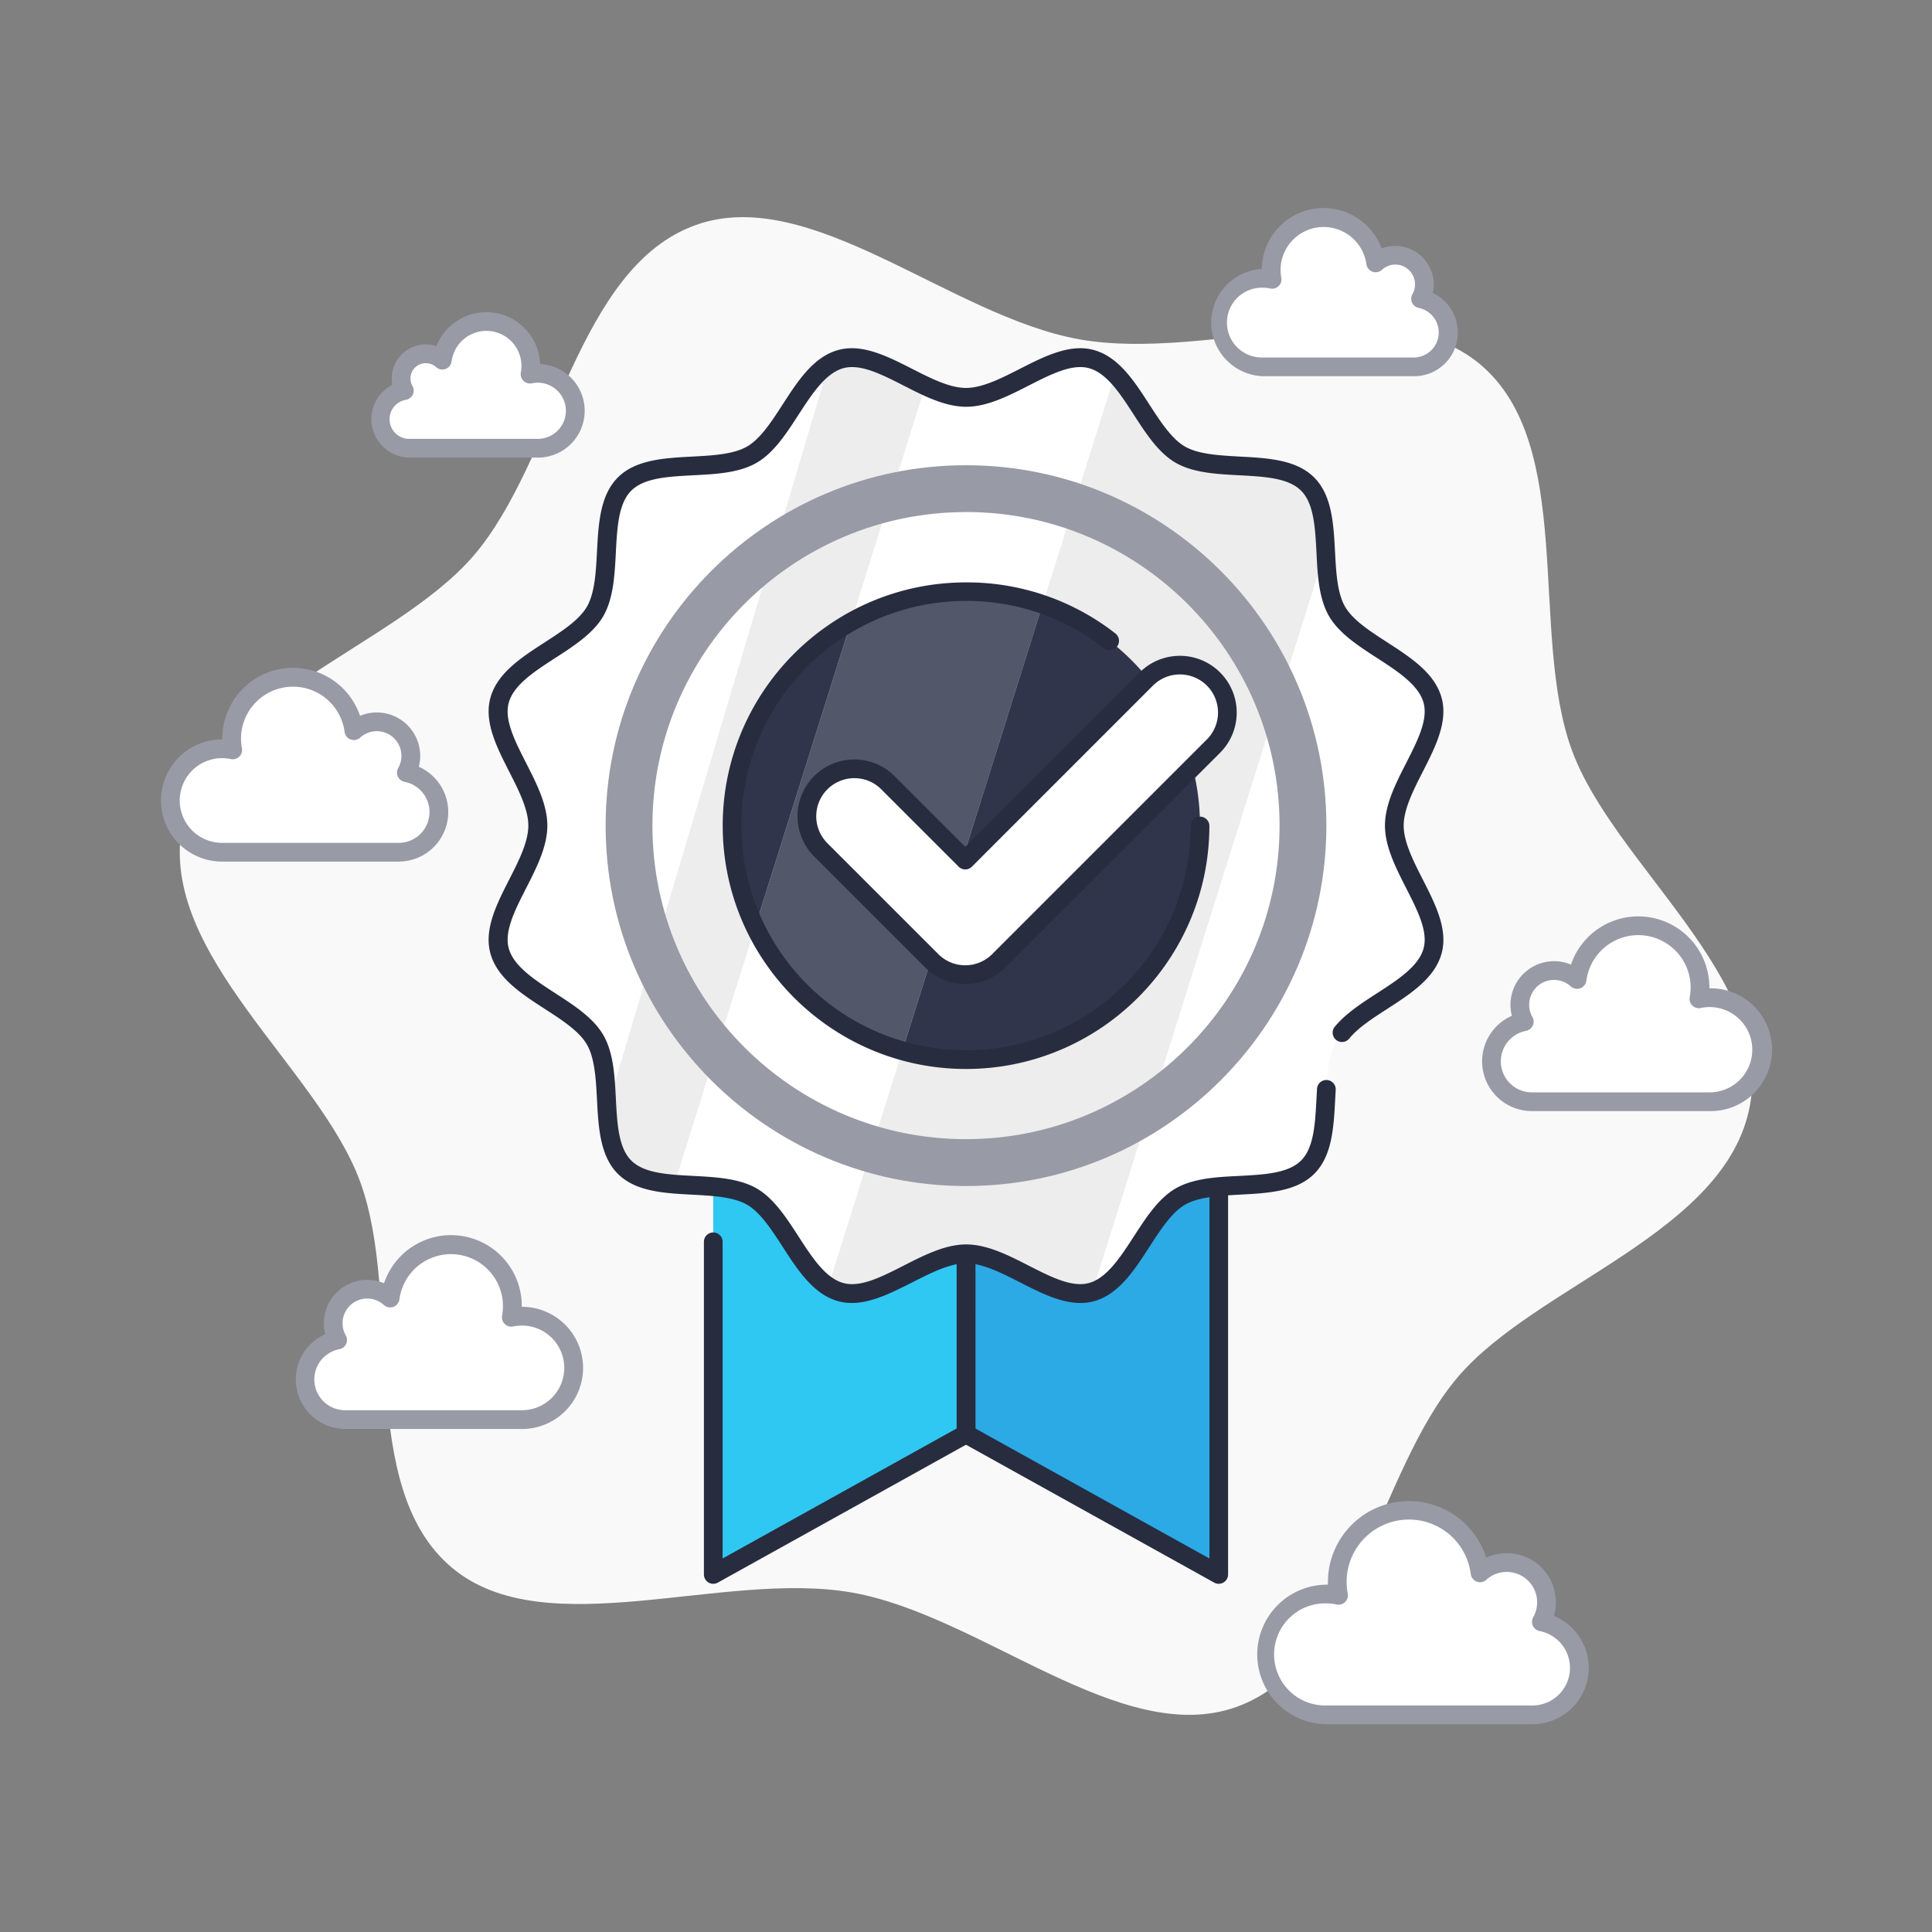 <svg id="b208e210-e525-4dca-8da0-788c4a4cd1b4" data-name="Capa 1" xmlns="http://www.w3.org/2000/svg" viewBox="0 0 1080 1080"><rect x="0" y="0" width="1080" height="1080" fill="#808080" stroke="none"/><defs><style>.b8ff7e50-6598-42df-a27a-ded06b1a0c89{fill:#f9f9f9;}.b3c38898-a61c-48ca-bd98-9fdd486b428d{fill:#2caae6;}.ae35bdf1-df1c-4d47-8bbc-9770a18321c5{fill:#282c3f;}.a4121b85-8c38-46c4-8f94-2feba0b86cc4{fill:#2fc8f2;}.f4d90d7c-71b5-46ff-9fa6-e6d91e98fe51{fill:#fff;}.fc4b537d-a1e0-4571-813f-de9c983c76f9{fill:#ededed;}.ad204416-5e5c-4081-8d6a-f24463ac9196{fill:#989aa6;}.a1e36137-24ce-4bbd-bc06-6bde10a6f178{fill:#52576a;}.e8161c8e-404d-45c7-90f3-30b9f1dde36b{fill:#30354c;}</style></defs><title>ICONS S2R</title><path class="b8ff7e50-6598-42df-a27a-ded06b1a0c89" d="M878.67,419.32c-24-65.64,2.53-170.67-51.36-215.74-52.24-43.69-151.55-1.05-223.74-13.86s-150.3-86.93-214.64-63.93c-66.38,23.74-78.44,131.34-124,184.62-44.18,51.66-150.2,80.45-163.16,151.83s76.33,134.82,99.59,198.44c24,65.64-2.53,170.67,51.36,215.74,52.24,43.69,151.55,1.05,223.74,13.86s150.3,86.93,214.64,63.93c66.38-23.74,78.44-131.34,124-184.62,44.18-51.66,150.2-80.45,163.16-151.83S901.93,482.94,878.67,419.32Z"/><polygon class="b3c38898-a61c-48ca-bd98-9fdd486b428d" points="681.28 471.98 681.28 880.12 540 801.63 540 471.98 681.28 471.98"/><path class="ae35bdf1-df1c-4d47-8bbc-9770a18321c5" d="M681.28,885.35a5.23,5.23,0,0,1-2.54-.66L537.46,806.2a5.22,5.22,0,0,1-2.69-4.57V472a5.24,5.24,0,0,1,5.23-5.24H681.28a5.24,5.24,0,0,1,5.23,5.24V880.12a5.23,5.23,0,0,1-5.23,5.23Zm-136-86.8,130.82,72.67v-394H545.23Z"/><polygon class="a4121b85-8c38-46c4-8f94-2feba0b86cc4" points="540 471.98 540 801.63 398.72 880.12 398.72 471.98 540 471.98"/><path class="ae35bdf1-df1c-4d47-8bbc-9770a18321c5" d="M398.72,885.35a5.23,5.23,0,0,1-5.23-5.23V694.19a5.23,5.23,0,1,1,10.46,0v177l130.82-72.67V477.21H404V652.33a5.23,5.23,0,1,1-10.46,0V472a5.24,5.24,0,0,1,5.23-5.24H540a5.24,5.24,0,0,1,5.23,5.24V801.63a5.22,5.22,0,0,1-2.69,4.57L401.26,884.69A5.23,5.23,0,0,1,398.72,885.35Z"/><path class="f4d90d7c-71b5-46ff-9fa6-e6d91e98fe51" d="M300.57,461.51c0,22.81-27.05,48.86-21.43,69.89,5.82,21.77,42.44,30.78,53.46,49.83,11.18,19.33.8,55.51,16.48,71.2s51.87,5.3,71.2,16.48c19.05,11,28.07,47.64,49.83,53.46,21,5.62,47.08-21.43,69.89-21.43s48.86,27,69.89,21.43c21.76-5.82,30.78-42.43,49.83-53.46,19.33-11.18,55.51-.8,71.2-16.48s5.3-51.87,16.48-71.2c11-19.05,47.64-28.07,53.46-49.83,5.62-21-21.43-47.08-21.43-69.89s27.05-48.86,21.43-69.89c-5.82-21.76-42.44-30.78-53.46-49.83-11.18-19.33-.8-55.51-16.48-71.2s-51.87-5.3-71.2-16.48c-19.05-11-28.07-47.64-49.83-53.46-21-5.62-47.08,21.43-69.89,21.43S491.14,195,470.11,200.65c-21.76,5.82-30.78,42.44-49.83,53.46-19.33,11.19-55.51.8-71.2,16.49s-5.3,51.87-16.48,71.19c-11,19.06-47.64,28.07-53.46,49.83C273.52,412.65,300.57,438.71,300.57,461.51Z"/><path class="fc4b537d-a1e0-4571-813f-de9c983c76f9" d="M730.92,270.59c-15.69-15.68-51.87-5.3-71.2-16.48-14.6-8.45-23.33-31.89-36.39-45L463,719.13a25.36,25.36,0,0,0,7.13,3.24c21,5.62,47.08-21.43,69.89-21.43s48.86,27,69.89,21.43c.26-.07.49-.19.74-.27L741,307.48C740.23,293.13,739.27,279,730.92,270.59Z"/><path class="fc4b537d-a1e0-4571-813f-de9c983c76f9" d="M470.11,200.65a25.22,25.22,0,0,0-6.8,3.06l-124,416.17c.79,12.81,2.31,25,9.82,32.55,6.59,6.59,16.8,8.56,27.85,9.48l140.3-446.26C500.93,208,484.37,196.84,470.11,200.65Z"/><path class="ae35bdf1-df1c-4d47-8bbc-9770a18321c5" d="M476.16,728.37a28.61,28.61,0,0,1-7.4-.94C454.81,723.7,446,710.1,437.53,697c-6.1-9.44-12.41-19.2-19.87-23.52-7.66-4.43-19.42-5.05-30.79-5.65-15.48-.81-31.48-1.65-41.49-11.66s-10.84-26-11.66-41.48c-.59-11.37-1.21-23.14-5.64-30.79C323.76,576.4,314,570.09,304.56,564c-13.15-8.5-26.74-17.29-30.47-31.24-3.57-13.35,3.61-27.44,10.55-41.07,5.26-10.32,10.7-21,10.7-30.17s-5.44-19.85-10.7-30.17c-6.94-13.63-14.12-27.72-10.55-41.07,3.73-13.94,17.32-22.73,30.46-31.22,9.44-6.11,19.2-12.42,23.52-19.88,4.43-7.66,5.06-19.42,5.65-30.8.82-15.47,1.66-31.47,11.66-41.47s26-10.85,41.48-11.67c11.38-.6,23.14-1.21,30.8-5.65,7.46-4.31,13.76-14.07,19.87-23.51,8.49-13.15,17.28-26.74,31.22-30.47,13.36-3.56,27.45,3.61,41.08,10.55,10.32,5.26,21,10.7,30.17,10.7s19.85-5.44,30.17-10.7c13.63-6.94,27.74-14.11,41.07-10.55,14,3.73,22.73,17.32,31.23,30.47,6.1,9.43,12.41,19.2,19.87,23.51,7.66,4.43,19.42,5,30.79,5.65,15.48.82,31.48,1.66,41.49,11.67s10.84,26,11.66,41.47c.59,11.38,1.21,23.14,5.64,30.8,4.32,7.46,14.09,13.77,23.52,19.87,13.15,8.5,26.74,17.28,30.47,31.23,3.57,13.35-3.61,27.44-10.55,41.07-5.26,10.32-10.7,21-10.7,30.17s5.44,19.85,10.7,30.18c6.94,13.62,14.12,27.71,10.55,41.06-3.73,14-17.32,22.73-30.46,31.23-8.26,5.34-16.07,10.39-21,16.3a5.23,5.23,0,1,1-8-6.69c6-7.15,14.8-12.87,23.36-18.4,11.48-7.42,23.35-15.09,26-25.14,2.53-9.47-3.45-21.2-9.77-33.61C780.22,485,774.2,473.2,774.2,461.51s6-23.5,11.84-34.92c6.32-12.42,12.3-24.15,9.77-33.62-2.69-10.05-14.57-17.72-26-25.14-10.48-6.77-21.31-13.78-26.89-23.42-5.69-9.84-6.38-22.88-7-35.49-.75-14.12-1.45-27.46-8.61-34.63s-20.51-7.86-34.63-8.61c-12.61-.66-25.65-1.35-35.49-7-9.64-5.58-16.64-16.41-23.42-26.89-7.42-11.49-15.09-23.36-25.14-26-9.49-2.53-21.21,3.44-33.62,9.77-11.42,5.82-23.23,11.83-34.92,11.83s-23.5-6-34.92-11.83c-12.41-6.32-24.13-12.3-33.62-9.77-10,2.68-17.72,14.56-25.15,26-6.77,10.48-13.77,21.31-23.41,26.89-9.84,5.7-22.88,6.38-35.49,7-14.12.75-27.46,1.45-34.63,8.62s-7.87,20.5-8.61,34.62c-.66,12.61-1.35,25.65-7,35.49-5.58,9.64-16.42,16.65-26.9,23.42-11.48,7.42-23.35,15.1-26,25.14-2.53,9.47,3.45,21.2,9.77,33.62,5.82,11.42,11.84,23.23,11.84,34.92s-6,23.5-11.83,34.92c-6.33,12.42-12.31,24.15-9.77,33.62,2.69,10.05,14.56,17.72,26,25.15,10.48,6.77,21.32,13.77,26.89,23.41,5.69,9.84,6.38,22.88,7,35.49.75,14.13,1.45,27.46,8.61,34.63s20.51,7.87,34.63,8.61c12.61.66,25.65,1.35,35.49,7,9.64,5.58,16.64,16.42,23.42,26.9,7.42,11.48,15.09,23.35,25.14,26,9.49,2.54,21.21-3.44,33.62-9.76,11.42-5.82,23.23-11.84,34.92-11.84s23.5,6,34.92,11.83c12.41,6.33,24.14,12.31,33.62,9.77,10.05-2.68,17.72-14.55,25.15-26,6.77-10.47,13.77-21.31,23.41-26.89,9.84-5.69,22.88-6.38,35.49-7,14.12-.74,27.46-1.45,34.63-8.61s7.86-20.5,8.61-34.62l.3-5.4a5.23,5.23,0,1,1,10.44.63l-.29,5.33c-.82,15.46-1.66,31.46-11.66,41.46s-26,10.84-41.48,11.66c-11.38.6-23.14,1.22-30.8,5.65-7.46,4.32-13.76,14.08-19.87,23.52-8.49,13.14-17.28,26.74-31.22,30.47-13.37,3.55-27.45-3.62-41.08-10.56-10.32-5.26-21-10.7-30.17-10.7s-19.85,5.44-30.17,10.7C498.7,722.54,487.26,728.37,476.16,728.37Z"/><path class="ad204416-5e5c-4081-8d6a-f24463ac9196" d="M540,663c-111.08,0-201.45-90.38-201.45-201.46S428.92,260.06,540,260.06s201.45,90.37,201.45,201.45S651.08,663,540,663Zm0-376.75c-96.65,0-175.29,78.63-175.29,175.29S443.35,636.8,540,636.8s175.29-78.63,175.29-175.29S636.65,286.22,540,286.22Z"/><path class="a1e36137-24ce-4bbd-bc06-6bde10a6f178" d="M540,330.7a130.19,130.19,0,0,0-64.24,16.87L422.1,518.25a131.12,131.12,0,0,0,82.29,69.13l78.44-249.47A130.64,130.64,0,0,0,540,330.7Z"/><path class="e8161c8e-404d-45c7-90f3-30b9f1dde36b" d="M670.81,461.51a130.84,130.84,0,0,0-88-123.6L504.39,587.38A130.78,130.78,0,0,0,670.81,461.51Z"/><path class="e8161c8e-404d-45c7-90f3-30b9f1dde36b" d="M409.19,461.51a130.35,130.35,0,0,0,12.91,56.74l53.66-170.68A130.74,130.74,0,0,0,409.19,461.51Z"/><path class="ae35bdf1-df1c-4d47-8bbc-9770a18321c5" d="M540,597.56c-75,0-136-61-136-136s61-136,136.05-136A134.65,134.65,0,0,1,623.38,354a5.23,5.23,0,1,1-6.41,8.26,124.38,124.38,0,0,0-77-26.34A125.58,125.58,0,1,0,665.58,461.51a5.24,5.24,0,0,1,10.47,0C676.05,536.53,615,597.56,540,597.56Z"/><path class="f4d90d7c-71b5-46ff-9fa6-e6d91e98fe51" d="M678.32,379.59a26.53,26.53,0,0,0-37.53,0L539.59,480.78l-43.24-43.23a26.54,26.54,0,0,0-37.53,37.53l62,62a26.53,26.53,0,0,0,37.52,0l120-120A26.53,26.53,0,0,0,678.32,379.59Z"/><path class="ae35bdf1-df1c-4d47-8bbc-9770a18321c5" d="M539.59,550.08a31.54,31.54,0,0,1-22.46-9.3l-62-62a31.77,31.77,0,1,1,44.93-44.93l39.54,39.53,97.5-97.49a31.8,31.8,0,0,1,44.92,0h0a31.76,31.76,0,0,1,0,44.93l-120,120A31.56,31.56,0,0,1,539.59,550.08ZM477.59,435a21.3,21.3,0,0,0-15.07,36.36l62,62a21.29,21.29,0,0,0,30.12,0l120-120a21.29,21.29,0,0,0,0-30.12h0a21.34,21.34,0,0,0-30.13,0L543.29,484.48a5.22,5.22,0,0,1-7.4,0l-43.24-43.23A21.16,21.16,0,0,0,477.59,435Z"/><path class="f4d90d7c-71b5-46ff-9fa6-e6d91e98fe51" d="M227.17,431.91a19,19,0,0,0-29.36-23.45,34.3,34.3,0,1,0-67.72,10.75,28.91,28.91,0,1,0-5.94,57.19H222.9a22.45,22.45,0,0,0,4.27-44.49Z"/><path class="ad204416-5e5c-4081-8d6a-f24463ac9196" d="M222.9,481.64H124.15a34.15,34.15,0,0,1,0-68.3h.11c0-.15,0-.29,0-.44a39.55,39.55,0,0,1,77-12.75,24.27,24.27,0,0,1,33.64,22.39,23.91,23.91,0,0,1-.78,6.08,27.69,27.69,0,0,1-11.19,53Zm-98.75-57.83a23.68,23.68,0,0,0,0,47.36H222.9a17.22,17.22,0,0,0,3.28-34.12,5.23,5.23,0,0,1-3.57-7.72,13.79,13.79,0,0,0-21.28-17,5.23,5.23,0,0,1-8.7-3.2,29.08,29.08,0,0,0-57.91,3.77,28.65,28.65,0,0,0,.52,5.35,5.24,5.24,0,0,1-6.23,6.08A23.51,23.51,0,0,0,124.15,423.81Z"/><path class="f4d90d7c-71b5-46ff-9fa6-e6d91e98fe51" d="M188.72,749.07a19,19,0,0,1,29.36-23.45,34.3,34.3,0,1,1,67.72,10.75,28.91,28.91,0,1,1,5.94,57.2H193a22.45,22.45,0,0,1-4.26-44.5Z"/><path class="ad204416-5e5c-4081-8d6a-f24463ac9196" d="M291.74,798.8H193a27.69,27.69,0,0,1-11.19-53,24.26,24.26,0,0,1,32.87-28.46,39.54,39.54,0,0,1,77,12.74v.44h.11a34.15,34.15,0,1,1,0,68.3Zm-86.45-72.91a13.79,13.79,0,0,0-12,20.6,5.23,5.23,0,0,1-3.57,7.72A17.21,17.21,0,0,0,193,788.33h98.76a23.67,23.67,0,1,0-4.85-46.84,5.24,5.24,0,0,1-6.24-6.07,29.06,29.06,0,1,0-57.38-9.13,5.23,5.23,0,0,1-8.71,3.2A13.79,13.79,0,0,0,205.29,725.89Z"/><path class="f4d90d7c-71b5-46ff-9fa6-e6d91e98fe51" d="M861.63,906.63a22.22,22.22,0,0,0-34.28-27.4,40.08,40.08,0,0,0-79.82,5.2,40.65,40.65,0,0,0,.71,7.37,33,33,0,0,0-6.93-.75,33.78,33.78,0,1,0,0,67.55H856.66a26.22,26.22,0,0,0,5-52Z"/><path class="ad204416-5e5c-4081-8d6a-f24463ac9196" d="M856.66,963.84H741.31a39,39,0,1,1,1-78c0-.47,0-.93,0-1.4a45.31,45.31,0,0,1,88.5-13.7,27.45,27.45,0,0,1,37.86,32.56,31.47,31.47,0,0,1-12,60.55ZM741.31,896.28a28.55,28.55,0,1,0,0,57.09H856.66a21,21,0,0,0,4-41.61,5.22,5.22,0,0,1-3.57-7.71,17,17,0,0,0-26.22-20.94,5.23,5.23,0,0,1-8.71-3.2,34.83,34.83,0,1,0-68.76,10.93,5.23,5.23,0,0,1-6.23,6.08A28.31,28.31,0,0,0,741.31,896.28Z"/><path class="f4d90d7c-71b5-46ff-9fa6-e6d91e98fe51" d="M794.14,167A16.27,16.27,0,0,0,769,147a29.34,29.34,0,1,0-57.93,9.2,25,25,0,0,0-5.08-.54,24.74,24.74,0,1,0,0,49.47h84.47A19.21,19.21,0,0,0,794.14,167Z"/><path class="ad204416-5e5c-4081-8d6a-f24463ac9196" d="M790.49,210.31H706a30,30,0,0,1-.67-59.93,34.58,34.58,0,0,1,67-11.52,21.32,21.32,0,0,1,7.56-1.38A21.55,21.55,0,0,1,801.48,159a21.21,21.21,0,0,1-.54,4.77,24.44,24.44,0,0,1-10.45,46.54ZM706,160.84a19.51,19.51,0,1,0,0,39h84.47a14,14,0,0,0,2.66-27.7,5.24,5.24,0,0,1-3.57-7.72A10.92,10.92,0,0,0,791,159a11,11,0,0,0-18.48-8.17,5.23,5.23,0,0,1-8.7-3.2,24.12,24.12,0,0,0-48,3.13,25.33,25.33,0,0,0,.43,4.45,5.19,5.19,0,0,1-1.5,4.69,5.26,5.26,0,0,1-4.73,1.37A19.16,19.16,0,0,0,706,160.84Z"/><path class="f4d90d7c-71b5-46ff-9fa6-e6d91e98fe51" d="M852.08,571.12a19.13,19.13,0,0,1,29.52-23.59A34.5,34.5,0,0,1,950.32,552a35,35,0,0,1-.61,6.35,28.66,28.66,0,0,1,6-.64,29.08,29.08,0,1,1,0,58.16H856.36a22.58,22.58,0,0,1-4.28-44.75Z"/><path class="ad204416-5e5c-4081-8d6a-f24463ac9196" d="M955.68,621.1H856.36a27.81,27.81,0,0,1-11.22-53.27,24.4,24.4,0,0,1,23.6-30.52,24.1,24.1,0,0,1,9.44,1.92A39.74,39.74,0,0,1,955.55,552c0,.16,0,.32,0,.47h.14a34.32,34.32,0,1,1,0,68.63Zm-86.94-73.32a13.89,13.89,0,0,0-12.11,20.75,5.23,5.23,0,0,1-3.57,7.72,17.35,17.35,0,0,0,3.3,34.39h99.32a23.84,23.84,0,1,0-4.89-47.17,5.23,5.23,0,0,1-6.23-6.08,28.31,28.31,0,0,0,.52-5.39,29.27,29.27,0,0,0-58.29-3.8,5.24,5.24,0,0,1-8.71,3.21A13.88,13.88,0,0,0,868.74,547.78Z"/><path class="f4d90d7c-71b5-46ff-9fa6-e6d91e98fe51" d="M226,218.33a13.77,13.77,0,0,1,21.25-17,24.84,24.84,0,0,1,49.48,3.22,25.56,25.56,0,0,1-.44,4.57,20.31,20.31,0,0,1,4.3-.47,20.94,20.94,0,0,1,0,41.88H229.09A16.26,16.26,0,0,1,226,218.33Z"/><path class="ad204416-5e5c-4081-8d6a-f24463ac9196" d="M300.6,255.78H229.09a21.49,21.49,0,0,1-9.76-40.64,18.75,18.75,0,0,1-.35-3.59,19,19,0,0,1,19-19,18.84,18.84,0,0,1,5.94.95,30.07,30.07,0,0,1,58,10,26.17,26.17,0,0,1-1.35,52.31ZM238,203a8.57,8.57,0,0,0-8.55,8.56,8.38,8.38,0,0,0,1.11,4.2,5.23,5.23,0,0,1-3.57,7.72,11,11,0,0,0,2.1,21.85H300.6a15.7,15.7,0,1,0-3.22-31.06,5.24,5.24,0,0,1-6.23-6.08,19.24,19.24,0,0,0,.35-3.61A19.61,19.61,0,0,0,252.45,202a5.23,5.23,0,0,1-8.7,3.2A8.55,8.55,0,0,0,238,203Z"/></svg>